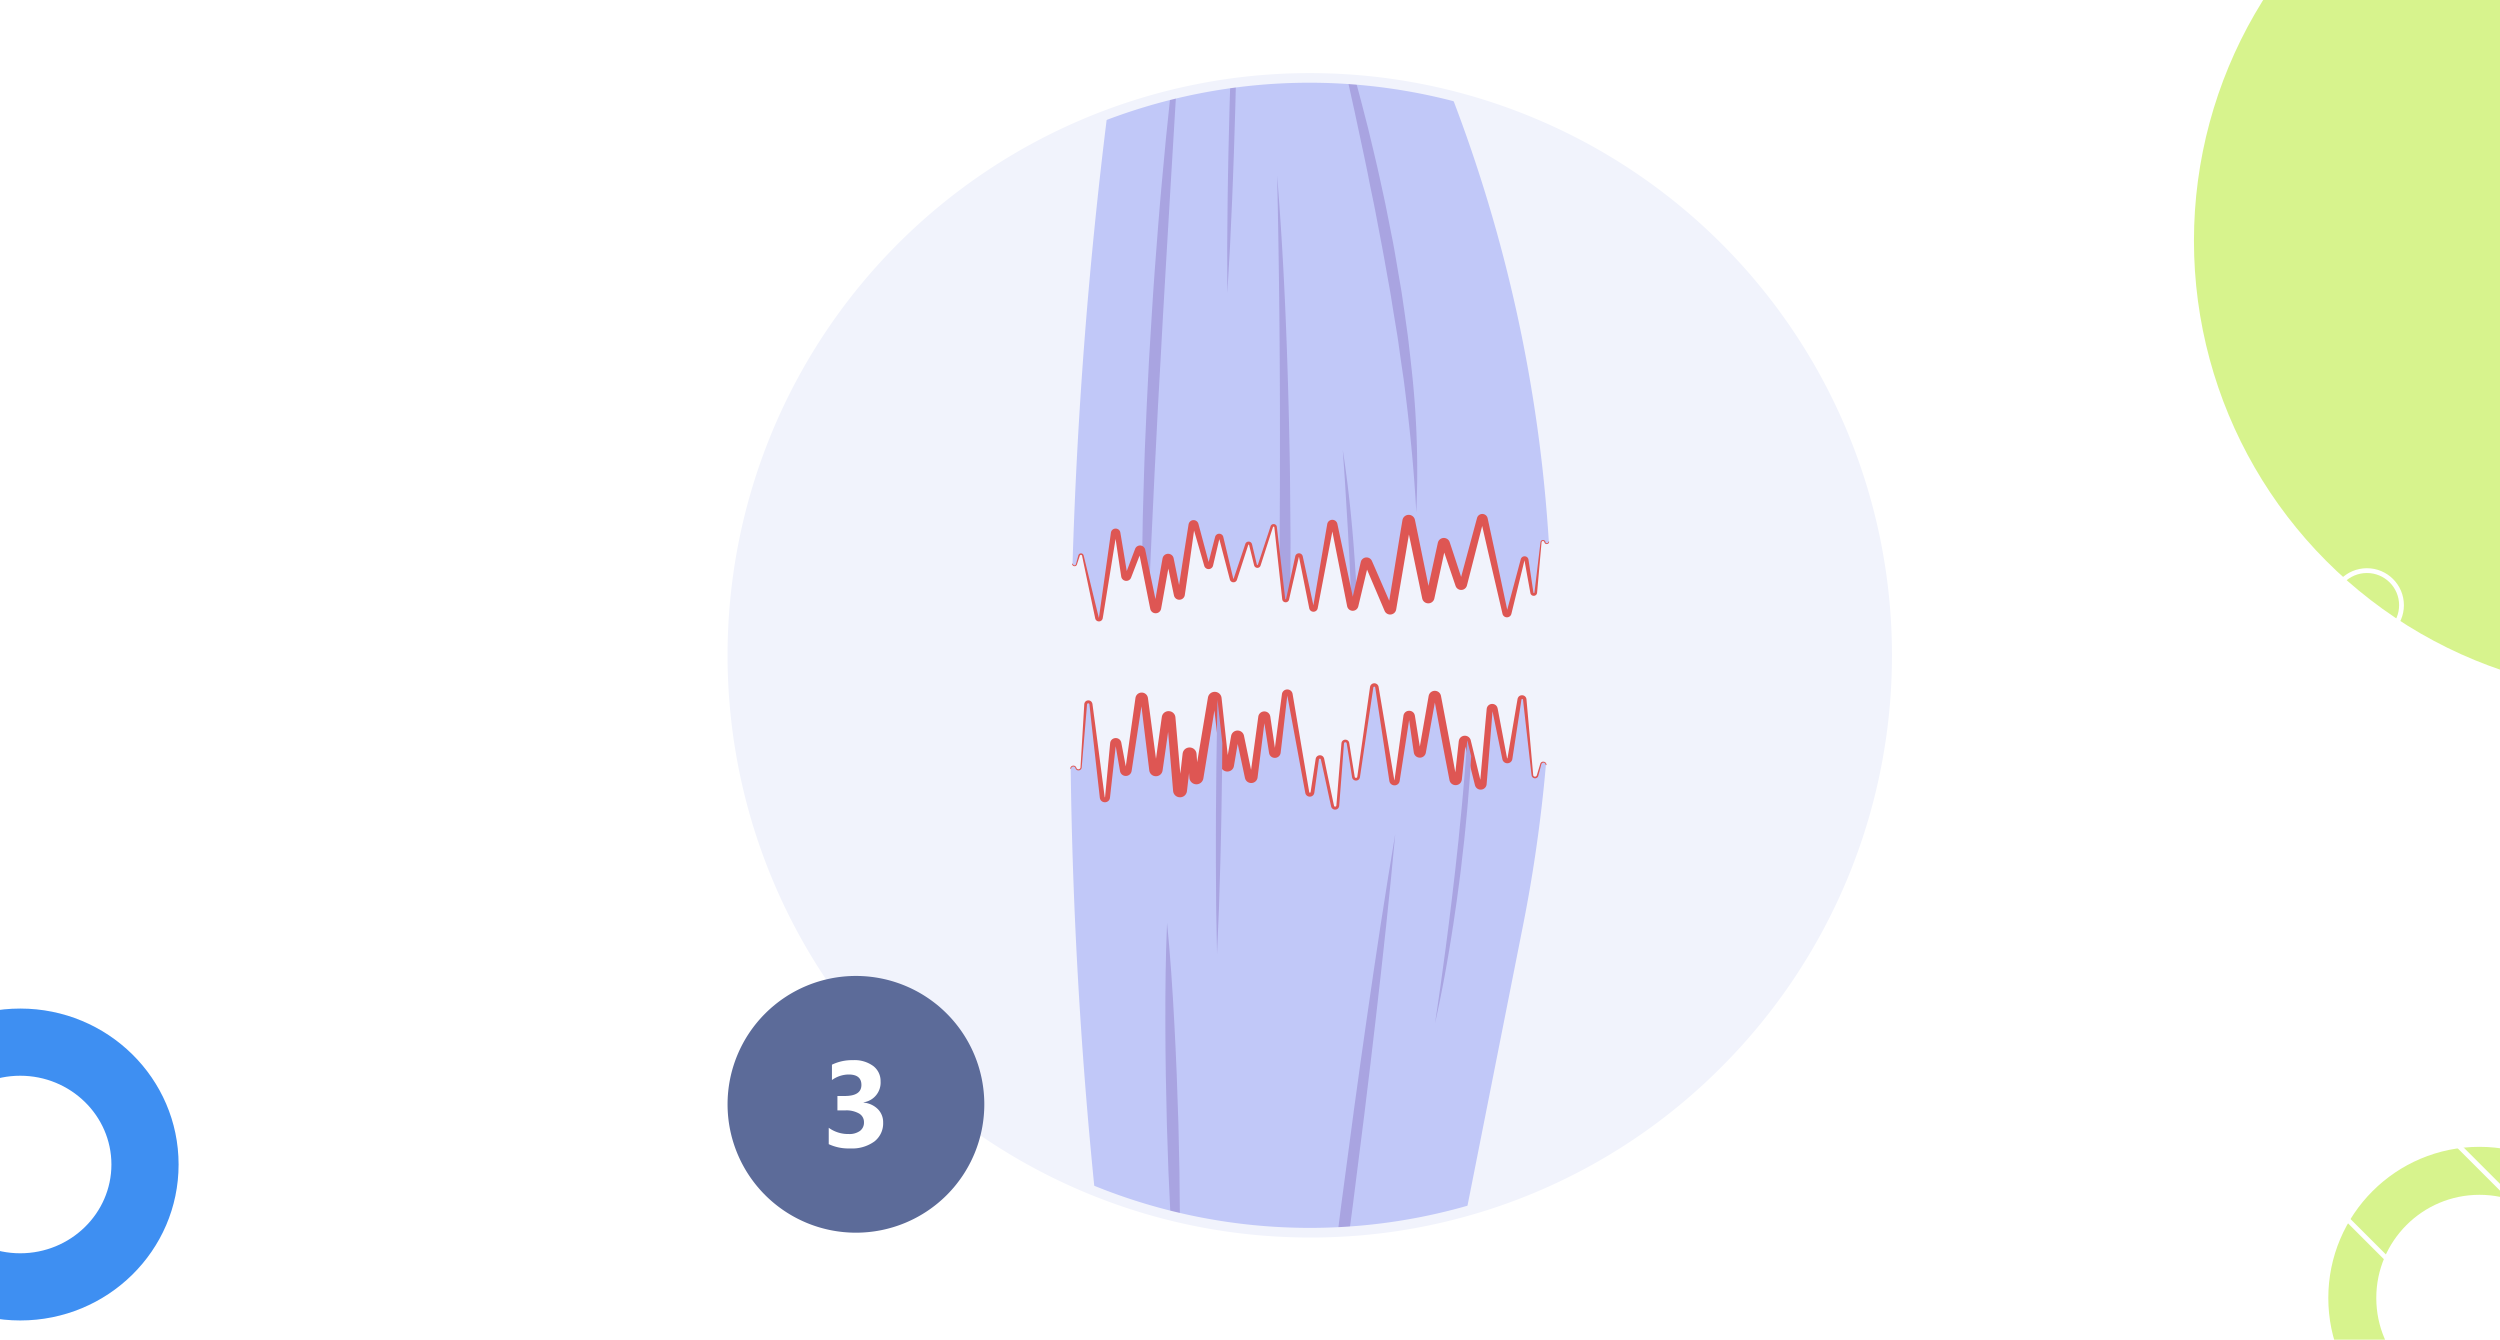 <svg xmlns="http://www.w3.org/2000/svg" xmlns:xlink="http://www.w3.org/1999/xlink" width="521" height="279.184" viewBox="0 0 521 279.184">
  <defs>
    <clipPath id="clip-path">
      <rect id="Rectángulo_402151" data-name="Rectángulo 402151" width="521" height="279.184" transform="translate(855.414 974.788)" fill="#d2e1f1" stroke="#707070" stroke-width="1"/>
    </clipPath>
    <clipPath id="clip-path-2">
      <rect id="Rectángulo_402440" data-name="Rectángulo 402440" width="142.885" height="142.885" fill="none"/>
    </clipPath>
    <clipPath id="clip-path-3">
      <rect id="Rectángulo_402442" data-name="Rectángulo 402442" width="16.097" height="16.097" fill="none"/>
    </clipPath>
    <clipPath id="clip-path-4">
      <rect id="Rectángulo_404490" data-name="Rectángulo 404490" width="242.663" height="242.663" fill="none"/>
    </clipPath>
  </defs>
  <g id="_16" data-name="16" transform="translate(-855.414 -974.788)">
    <path id="Trazado_884941" data-name="Trazado 884941" d="M0,0H521V279.184H0Z" transform="translate(855.414 974.788)" fill="#fff"/>
    <g id="Enmascarar_grupo_1099693" data-name="Enmascarar grupo 1099693" clip-path="url(#clip-path)">
      <g id="Elipse_11618" data-name="Elipse 11618" transform="translate(1340.633 1213.788)" fill="none" stroke="#d7f38d" stroke-width="10">
        <circle cx="31.5" cy="31.5" r="31.5" stroke="none"/>
        <circle cx="31.5" cy="31.5" r="26.5" fill="none"/>
      </g>
      <circle id="Elipse_11635" data-name="Elipse 11635" cx="94.5" cy="94.5" r="94.5" transform="translate(1312.633 930.472)" fill="#d7f38d"/>
      <g id="Trazado_884972" data-name="Trazado 884972" transform="translate(826.633 1184.972)" fill="none">
        <path d="M33,0C51.225,0,66,14.551,66,32.5S51.225,65,33,65,0,50.449,0,32.5,14.775,0,33,0Z" stroke="none"/>
        <path d="M 33 14 C 22.523 14 14 22.299 14 32.5 C 14 42.701 22.523 51 33 51 C 43.477 51 52 42.701 52 32.5 C 52 22.299 43.477 14 33 14 M 33 0 C 51.225 0 66 14.551 66 32.5 C 66 50.449 51.225 65 33 65 C 14.775 65 0 50.449 0 32.5 C 0 14.551 14.775 0 33 0 Z" stroke="none" fill="#3e8ff2"/>
      </g>
      <g id="Grupo_1101113" data-name="Grupo 1101113" transform="translate(1294.747 1159.788)">
        <g id="Grupo_1101112" data-name="Grupo 1101112" clip-path="url(#clip-path-2)">
          <path id="Trazado_875944" data-name="Trazado 875944" d="M138.375,138.375h0a13.606,13.606,0,0,1-19.243,0L4.485,23.729A13.608,13.608,0,0,1,23.729,4.485L138.375,119.132A13.606,13.606,0,0,1,138.375,138.375Z" transform="translate(0.012 0.012)" fill="none" stroke="#fff" stroke-miterlimit="10" stroke-width="1"/>
        </g>
      </g>
      <g id="Grupo_1101117" data-name="Grupo 1101117" transform="translate(1340.633 1092.862)">
        <g id="Grupo_1101116" data-name="Grupo 1101116" clip-path="url(#clip-path-3)">
          <circle id="Elipse_11620" data-name="Elipse 11620" cx="7.207" cy="7.207" r="7.207" transform="translate(0.841 0.842)" fill="none" stroke="#fff" stroke-miterlimit="10" stroke-width="1"/>
        </g>
      </g>
    </g>
    <g id="Grupo_1104007" data-name="Grupo 1104007" transform="translate(1007.038 990.021)">
      <g id="Grupo_1104007-2" data-name="Grupo 1104007" clip-path="url(#clip-path-4)">
        <path id="Trazado_884990" data-name="Trazado 884990" d="M243.8,123.472A120.329,120.329,0,1,1,123.471,3.143,120.329,120.329,0,0,1,243.8,123.472" transform="translate(-2.139 -2.14)" fill="#f1f3fc"/>
        <path id="Trazado_884991" data-name="Trazado 884991" d="M232.571,10.755q-5.835,46.653-7.247,93.625a.411.411,0,0,0,.8.131l.562-1.849a.409.409,0,0,1,.79.029l2.942,13a.409.409,0,0,0,.8-.029L233.9,97.978a.409.409,0,0,1,.809,0l1.413,8.973a.409.409,0,0,0,.786.082l2.1-5.5a.409.409,0,0,1,.783.065l2.446,12.041a.409.409,0,0,0,.8-.01l1.8-10.212a.409.409,0,0,1,.8-.011l1.53,7.421a.409.409,0,0,0,.805-.022l2.167-14.511a.409.409,0,0,1,.8-.049l2.344,8.419a.409.409,0,0,0,.791-.012l1.417-5.746a.409.409,0,0,1,.794,0l2.17,8.679a.409.409,0,0,0,.786.029l2.385-7.243a.409.409,0,0,1,.787.032l1.023,4.239a.409.409,0,0,0,.787.031l2.609-8a.409.409,0,0,1,.8.08l1.7,14.994a.409.409,0,0,0,.806.042l1.969-8.863a.409.409,0,0,1,.8.005l2.218,10.643a.409.409,0,0,0,.8-.011l3.132-17.321a.409.409,0,0,1,.8-.009l3.448,16.847a.409.409,0,0,0,.8.011l2.082-8.871a.409.409,0,0,1,.774-.068l4.178,9.715a.409.409,0,0,0,.779-.094l3.051-18.3a.409.409,0,0,1,.8-.015l3.293,15.977a.409.409,0,0,0,.8,0l2.429-11.213a.409.409,0,0,1,.788-.043l2.855,8.567a.409.409,0,0,0,.784-.026l3.591-13.664a.409.409,0,0,1,.8.015l4.36,19.619a.409.409,0,0,0,.8.013l2.854-11.141a.409.409,0,0,1,.8.035l1.13,6.849a.409.409,0,0,0,.81-.024l1.095-10.5a.409.409,0,0,1,.807-.042.41.41,0,0,0,.811-.109A312.135,312.135,0,0,0,304.289,6.8a120.872,120.872,0,0,0-71.718,3.956" transform="translate(-153.428 -2.14)" fill="#c1c8f8"/>
        <path id="Trazado_884992" data-name="Trazado 884992" d="M322.106,416.107l-.679,2.39a.552.552,0,0,1-1.079-.1l-1.593-15.758a.552.552,0,0,0-1.094-.032l-1.994,12.349a.552.552,0,0,1-1.086.019l-2.044-10.367a.552.552,0,0,0-1.091.06l-1.325,15.568a.552.552,0,0,1-1.085.085l-2.212-8.991a.552.552,0,0,0-1.084.073l-.843,7.845a.552.552,0,0,1-1.091.043l-3.241-17.256a.552.552,0,0,0-1.086.006l-2.043,11.549a.552.552,0,0,1-1.088-.013l-1.129-7.46a.551.551,0,0,0-1.091,0l-1.973,13.414a.551.551,0,0,1-1.09.007l-3.11-19.459a.552.552,0,0,0-1.091.008l-2.721,18.7a.552.552,0,0,1-1.091.008l-1.128-7.049a.552.552,0,0,0-1.095.043L279.8,424.783a.552.552,0,0,1-1.09.071l-2.088-9.791a.552.552,0,0,0-1.086.036l-1.006,6.915a.552.552,0,0,1-1.089.017l-3.617-20.438a.552.552,0,0,0-1.091.029l-1.486,12.036a.552.552,0,0,1-1.093.015l-1.117-7.346a.552.552,0,0,0-1.092.011l-1.624,12.447a.552.552,0,0,1-1.087.042l-1.774-8.447a.552.552,0,0,0-1.084.019l-1.032,5.962a.552.552,0,0,1-1.092-.033L254.7,402.435a.552.552,0,0,0-1.092-.028l-2.716,16.533a.552.552,0,0,1-1.094-.05l-.341-4.81a.552.552,0,0,0-1.1-.025l-.876,7.593a.552.552,0,0,1-1.1-.016l-1.3-15.168a.552.552,0,0,0-1.1-.03l-1.536,10.886a.551.551,0,0,1-1.093-.008l-1.886-14.855a.552.552,0,0,0-1.093-.011l-2.2,14.992a.552.552,0,0,1-1.089.017l-1.018-5.679a.552.552,0,0,0-1.092.041l-1.158,11.241a.552.552,0,0,1-1.1.01l-2.361-19.437a.552.552,0,0,0-1.1.027l-.95,13.158a.552.552,0,0,1-1.079.118.553.553,0,0,0-1.083.165q.561,44.084,5.024,88.054a120.844,120.844,0,0,0,77.442,4.13l11.81-59.6a311.878,311.878,0,0,0,4.755-33.385.552.552,0,0,0-1.08-.2" transform="translate(-152.633 -272.112)" fill="#c1c8f8"/>
        <path id="Trazado_884993" data-name="Trazado 884993" d="M322.435,414.852a.644.644,0,0,0-.492.22.735.735,0,0,0-.131.242l-.069.224-.537,1.779c-.045.141-.089.313-.134.428a.356.356,0,0,1-.231.215.379.379,0,0,1-.5-.277l-.164-1.829-.656-7.4-.328-3.7-.164-1.851-.082-.926-.01-.115c-.009-.06-.021-.122-.034-.183a.92.92,0,0,0-.885-.662.952.952,0,0,0-.71.3,1.165,1.165,0,0,0-.256.628l-.16.915-.312,1.832-.622,3.664-.622,3.665-.311,1.832c-.077.438-.045.272-.08.314a.058.058,0,0,1-.047-.008s0,0,0,0,0-.014-.013-.055l-1.38-7.3-.345-1.826-.173-.913a2.589,2.589,0,0,0-.152-.591,1.13,1.13,0,0,0-.738-.612,1.2,1.2,0,0,0-.915.134,1.149,1.149,0,0,0-.525.8c-.015.092-.015.116-.019.156l-.011.116-.021.231-.043.463-.172,1.85-.664,7.4-.327,3.7-.081.914-1.662-6.853-.219-.9-.109-.451a1.266,1.266,0,0,0-.636-.824,1.287,1.287,0,0,0-1.018-.076,1.243,1.243,0,0,0-.765.732,2.66,2.66,0,0,0-.116.64l-.051.462-.409,3.694-.2,1.847-.021.189-.2-1.088c-.888-4.875-1.819-9.743-2.748-14.61l-.043-.228a1.38,1.38,0,0,0-.2-.491,1.3,1.3,0,0,0-.922-.565,1.318,1.318,0,0,0-1.014.3,1.252,1.252,0,0,0-.336.449,1.622,1.622,0,0,0-.114.4l-.319,1.831-.638,3.662-.638,3.661-.228,1.308-.1-.629-.293-1.835-.586-3.67a2.648,2.648,0,0,0-.143-.621,1.185,1.185,0,0,0-.763-.661,1.235,1.235,0,0,0-.961.12,1.2,1.2,0,0,0-.565.818l-.261,1.865-.511,3.682-1.021,7.363-.064.46-.016.11s0,.008,0,.011l-.026,0s0,0,0,0-.008-.02-.015-.067l-.019-.115-.077-.458-.154-.916-.618-3.665-1.235-7.33-.618-3.665-.309-1.833-.154-.916-.077-.458a.906.906,0,0,0-1.7-.3,1.068,1.068,0,0,0-.1.332l-.033.23-.065.46-.261,1.84-.523,3.68L284.4,412.9l-.523,3.68-.131.92-.065.46a.3.3,0,0,1-.1.219.288.288,0,0,1-.4-.062.408.408,0,0,1-.041-.118l-.037-.229-.075-.459-.6-3.668-.293-1.835c-.054-.319-.083-.584-.158-.946a.783.783,0,0,0-.434-.514.863.863,0,0,0-.66-.017.8.8,0,0,0-.465.493,2.746,2.746,0,0,0-.068.522l-.076.926-.152,1.852-.3,3.7-.3,3.7-.152,1.852-.038.463c-.013.186-.022.24-.059.293a.266.266,0,0,1-.37.037.259.259,0,0,1-.056-.079.4.4,0,0,0-.017-.056l-.024-.113-.1-.455-.192-.909-.383-1.818-.766-3.637-.376-1.82-.188-.91a1.058,1.058,0,0,0-.272-.593.905.905,0,0,0-.688-.254.9.9,0,0,0-.656.338.873.873,0,0,0-.162.34c-.033.139-.029.171-.046.261l-.14.919-.28,1.837-.56,3.674a2.654,2.654,0,0,1-.063.353.113.113,0,0,1-.083.068.167.167,0,0,1-.13-.016.127.127,0,0,1-.057-.094l-.311-1.824-1.245-7.328-1.238-7.33-.619-3.665-.039-.229c-.009-.047-.007-.058-.025-.133a1.192,1.192,0,0,0-.066-.214,1.105,1.105,0,0,0-.692-.624,1.177,1.177,0,0,0-.9.095,1.118,1.118,0,0,0-.542.757l-.252,1.882-.968,7.37-.237,1.843-.022.171-.038-.256-.27-1.839-.539-3.677-.067-.46-.034-.23a1.481,1.481,0,0,0-.037-.184,1.048,1.048,0,0,0-.088-.243,1.23,1.23,0,0,0-.818-.662,1.282,1.282,0,0,0-1,.159,1.261,1.261,0,0,0-.566.878l-.065.474-.125.921-1,7.366-.318,2.349-.158-.763-.753-3.639-.377-1.82-.195-.93a1.365,1.365,0,0,0-.686-.892,1.407,1.407,0,0,0-1.092-.083,1.364,1.364,0,0,0-.822.79,1.847,1.847,0,0,0-.074.262l-.021.118-.04.229-.161.915-.322,1.83-.158.893-.1-.917-.4-3.695-.4-3.695-.2-1.847-.1-.924-.05-.462-.025-.231-.012-.116a2.436,2.436,0,0,0-.049-.254,1.406,1.406,0,0,0-.781-.908,1.451,1.451,0,0,0-1.141-.023,1.4,1.4,0,0,0-.818.876,2.2,2.2,0,0,0-.059.242l-.019.115-.039.229-.306,1.833-.613,3.665-1.22,7.332-.045.277-.087-1.205-.034-.464a1.757,1.757,0,0,0-.025-.206,1.206,1.206,0,0,0-.078-.285,1.4,1.4,0,0,0-.355-.527,1.465,1.465,0,0,0-1.112-.385,1.434,1.434,0,0,0-1.058.573,1.41,1.41,0,0,0-.251.555,1.814,1.814,0,0,0-.035.208l-.013.115-.052.462-.106.923-.211,1.846-.09.786-.483-5.555-.322-3.7-.16-1.851-.041-.463-.01-.116a1.654,1.654,0,0,0-.026-.2,1.372,1.372,0,0,0-.224-.552,1.407,1.407,0,0,0-1.013-.6,1.43,1.43,0,0,0-1.106.336,1.353,1.353,0,0,0-.365.5,1.22,1.22,0,0,0-.087.273,1.583,1.583,0,0,0-.032.179l-.064.46-.129.92-.258,1.84-.515,3.681-.238,1.73-.932-7.044-.488-3.684-.244-1.842a1.692,1.692,0,0,0-.1-.412,1.253,1.253,0,0,0-.321-.468,1.313,1.313,0,0,0-1.008-.342,1.289,1.289,0,0,0-.946.524,1.257,1.257,0,0,0-.22.5,1.532,1.532,0,0,0-.03.167l-.016.115-1.99,14.079-.238-1.288L234.5,410.9a1.172,1.172,0,0,0-.556-.8,1.19,1.19,0,0,0-.938-.112,1.138,1.138,0,0,0-.735.64,1.03,1.03,0,0,0-.073.23,1.592,1.592,0,0,0-.028.183l-.022.231-.174,1.85-.349,3.7-.349,3.7-.166,1.743c-.006.011.007,0,0,.007s-.044.007-.053,0,0,.011-.012-.01,0,0-.009-.038l-.015-.115-.03-.23-.96-7.371-.968-7.37-.494-3.684-.062-.461a1.15,1.15,0,0,0-.2-.587.868.868,0,0,0-1.274-.086.9.9,0,0,0-.253.613l-.028.464-.055.928-.443,7.42-.221,3.71-.028.464a.552.552,0,0,1-.1.369.448.448,0,0,1-.651.039.406.406,0,0,1-.1-.156,1.026,1.026,0,0,0-.116-.233.62.62,0,0,0-.47-.254.643.643,0,0,0-.7.654l.174,0a.455.455,0,0,1,.51-.456.415.415,0,0,1,.316.179.807.807,0,0,1,.084.185.615.615,0,0,0,.142.236.678.678,0,0,0,1-.039.8.8,0,0,0,.162-.5l.039-.463.314-3.7.629-7.407.079-.926.039-.463a.3.3,0,0,1,.083-.226.269.269,0,0,1,.375.03c.035.051.044.1.063.29l.05.462.4,3.7.824,7.388.832,7.387.026.231.013.115a1.9,1.9,0,0,0,.037.19,1.021,1.021,0,0,0,.572.67,1.091,1.091,0,0,0,.85.02,1.047,1.047,0,0,0,.61-.649,1.659,1.659,0,0,0,.046-.208l.015-.125.026-.231.052-.462.1-.923.413-3.694.413-3.694.18-1.609.542,3.151.318,1.831.02.114c.01.049.005.051.03.149a1.2,1.2,0,0,0,1.1.938,1.22,1.22,0,0,0,.938-.33,1.179,1.179,0,0,0,.293-.437,1.359,1.359,0,0,0,.066-.237l.022-.133,2.033-13.362.049.4.449,3.689.9,7.379.225,1.845a1.411,1.411,0,0,0,.542.969,1.426,1.426,0,0,0,1.094.261,1.4,1.4,0,0,0,.963-.661,1.545,1.545,0,0,0,.182-.529l.033-.23.533-3.679.524-3.679.063-.44.281,3.324.626,7.407.078.926.039.463.01.115a1.612,1.612,0,0,0,.023.183,1.39,1.39,0,0,0,.213.56,1.427,1.427,0,0,0,1.016.635,1.473,1.473,0,0,0,1.123-.314,1.426,1.426,0,0,0,.384-.5,1.284,1.284,0,0,0,.1-.28,2.007,2.007,0,0,0,.037-.216l.054-.461.384-3.289.028.41.033.464.008.116a2.672,2.672,0,0,0,.043.272,1.464,1.464,0,0,0,2.8.129,2.555,2.555,0,0,0,.068-.266l.019-.115.076-.458.152-.917.3-1.833,1.189-7.337.564-3.5.561,4.9.424,3.692.212,1.846.106.923a1.605,1.605,0,0,0,.319.874,1.405,1.405,0,0,0,2.078.086,1.38,1.38,0,0,0,.309-.5,2.349,2.349,0,0,0,.062-.245l.019-.115.156-.916.311-1.832.295-1.735.291,1.364.775,3.635.387,1.818.048.227a1.813,1.813,0,0,0,.05.19,1.154,1.154,0,0,0,.109.252,1.307,1.307,0,0,0,.905.646,1.33,1.33,0,0,0,1.582-1.159l.463-3.688.923-7.376.028-.224.514,3.267.289,1.836.145.918.018.115a1.59,1.59,0,0,0,.034.172,1.166,1.166,0,0,0,.22.46,1.2,1.2,0,0,0,.893.46,1.214,1.214,0,0,0,.928-.345,1.164,1.164,0,0,0,.282-.44,1.292,1.292,0,0,0,.061-.235c.016-.087.012-.09.019-.139l.109-.923.218-1.846.854-7.384.195-1.668.034.186.677,3.655,1.353,7.309,1.346,7.31.339,1.836a.952.952,0,0,0,.458.643.98.98,0,0,0,.767.083.926.926,0,0,0,.589-.527,2.4,2.4,0,0,0,.113-.556l.51-3.682.255-1.841.127-.92c.01-.062.023-.186.031-.2a.172.172,0,0,1,.032-.076.2.2,0,0,1,.145-.074.214.214,0,0,1,.16.051c.041.045.048.054.088.245l.2.907.4,1.815.784,3.633.392,1.816.2.908.1.454.025.114c.016.056.032.111.052.165a.855.855,0,0,0,1.484.154,1.108,1.108,0,0,0,.165-.594l.036-.463.142-1.853.286-3.705.285-3.706.143-1.853.071-.927a3.143,3.143,0,0,1,.041-.4.257.257,0,0,1,.15-.161.282.282,0,0,1,.387.176c.049.243.1.594.149.886l.294,1.835.575,3.672.071.459.036.229a.955.955,0,0,0,.112.318.845.845,0,0,0,1.225.22.867.867,0,0,0,.316-.583l.068-.459.137-.919.548-3.676,1.1-7.352.548-3.676.274-1.838.068-.459.034-.23a.352.352,0,0,1,.032-.112.211.211,0,0,1,.293-.056c.042.031.061.056.075.147l.069.459.139.919.278,1.838.555,3.675,1.11,7.35.555,3.675.139.919.07.459.018.115a1.2,1.2,0,0,0,.032.16,1.037,1.037,0,0,0,.2.406,1.1,1.1,0,0,0,1.621.1,1.081,1.081,0,0,0,.251-.392,1.821,1.821,0,0,0,.055-.211l.019-.119.071-.459,1.142-7.345.57-3.672.172-1.1.468,3.272.263,1.84.136.919.069.459.034.23a1.781,1.781,0,0,0,.043.2,1.237,1.237,0,0,0,.937.882,1.266,1.266,0,0,0,1.539-1.047l.082-.457.328-1.829.657-3.658.657-3.658.147-.816c.847,4.586,1.694,9.172,2.581,13.751l.349,1.825.087.456.022.114a2.24,2.24,0,0,0,.063.228,1.3,1.3,0,0,0,.3.469,1.316,1.316,0,0,0,1.947-.1,1.519,1.519,0,0,0,.289-.826l.048-.462.1-.924.193-1.848.366-3.514.106.424,1.8,7.212.056.225.028.113c.012.045.011.054.042.15a1.234,1.234,0,0,0,.679.766,1.285,1.285,0,0,0,.99,0,1.226,1.226,0,0,0,.69-.764,1.515,1.515,0,0,0,.049-.242l.012-.13.019-.231.038-.463.076-.926.3-3.7.6-7.409.143-1.853.041-.516.176.855.374,1.82,1.5,7.282a1.056,1.056,0,0,0,1.3.851,1.026,1.026,0,0,0,.685-.542.9.9,0,0,0,.076-.2,1.287,1.287,0,0,0,.034-.165l.035-.229.282-1.837.564-3.674.564-3.673.28-1.837.137-.919c.028-.2.033-.192.055-.232a.173.173,0,0,1,.12-.051.177.177,0,0,1,.13.047.184.184,0,0,1,.035.055.186.186,0,0,0,.01.046l.013.115.1.923.21,1.846.419,3.693.839,7.386c.075.625.129,1.211.222,1.867a.722.722,0,0,0,.947.506.677.677,0,0,0,.414-.409c.06-.175.085-.306.13-.462l.479-1.8a1.065,1.065,0,0,1,.143-.389.434.434,0,0,1,.325-.156.45.45,0,0,1,.474.488l.173.015a.641.641,0,0,0-.649-.707m-89.028-3.713h0c0-.008,0-.01,0-.01s0,0,0,.009m2.152,5.438,0,.006c0,.008,0,0,0-.006m3.379-14.755c0-.014,0-.02,0-.006l0,.006m3.066,14.6c0,.012.005.018,0,.01Zm2.018-10.6,0,0c0-.023,0-.017,0,0m.642.016c0-.02.006-.031,0-.009l0,.009m1.74,14.93v0c0,.041-.006.017,0,0m.682.013,0,.008c0,.024,0,.012,0-.008m1.278-7.352v0c0-.022,0-.02,0,0m.7.013v0c0-.025.005-.023,0,0m.737,4.574,0,.023s0-.01,0-.023m.715.056,0-.024c0,.013,0,.026,0,.024m3.768-16.235,0-.01c.007-.039,0,0,0,.01m2.049,13.612,0,.01c0,.019,0,0,0-.01m5.475,2.45v0c0,.013,0,.011,0,0m2.335-12.193s0-.008,0-.009,0-.005,0,.009m2.481,7.112,0,0c0,.009,0,.007,0,0m24.8,5.908,0,0c.008,0,0,0,0,0m5.435-6.016,0,0s0,.021,0,0m14.894-8.727v0c0-.018,0-.014,0,0" transform="translate(-152.444 -271.359)" fill="#de5653"/>
        <path id="Trazado_884994" data-name="Trazado 884994" d="M361.743,143.1l-.108-12.708c-.032-4.236-.145-8.471-.23-12.706-.4-16.937-1.09-33.874-2.455-50.761q.557,25.4.585,50.785.025,14.788-.1,29.574l.892,7.883a.409.409,0,0,0,.806.042l.574-2.581q.025-4.764.036-9.529" transform="translate(-244.418 -45.573)" fill="#a9a4e1"/>
        <path id="Trazado_884995" data-name="Trazado 884995" d="M401.888,554.833,399.3,574.208l-.711,5.613c.805-.039,1.607-.09,2.409-.144l.687-5.159,2.452-19.391c.775-6.47,1.589-12.933,2.319-19.409,1.5-12.945,2.923-25.9,4.108-38.886-2.172,12.858-4.109,25.746-5.963,38.645-.95,6.447-1.813,12.9-2.717,19.357" transform="translate(-271.412 -338.304)" fill="#a9a4e1"/>
        <path id="Trazado_884996" data-name="Trazado 884996" d="M288.656,596.879l-.358-10.5c-.162-3.5-.284-7-.492-10.494-.371-6.994-.826-13.987-1.518-20.972-.3,7.013-.369,14.02-.352,21.024-.014,3.5.059,7,.091,10.5l.225,10.5q.255,9.521.749,19.036c.654.162,1.308.325,1.967.477q-.044-9.793-.312-19.58" transform="translate(-194.699 -377.856)" fill="#a9a4e1"/>
        <path id="Trazado_884997" data-name="Trazado 884997" d="M406.452,11.168l1.467,6.864c.489,2.287.98,4.574,1.421,6.871s.958,4.578,1.39,6.876l1.307,6.89c.44,2.3.832,4.6,1.25,6.9.2,1.151.42,2.3.61,3.452l.552,3.461.572,3.458c.194,1.153.385,2.306.535,3.464q.474,3.471,1,6.939c1.206,9.269,2.164,18.563,2.656,27.94a192.961,192.961,0,0,0-.791-28.156q-.369-3.5-.776-7.008c-.123-1.169-.287-2.332-.454-3.5l-.49-3.49-.511-3.488c-.182-1.16-.391-2.316-.585-3.474-.4-2.314-.773-4.635-1.2-6.943l-1.369-6.911c-.22-1.153-.477-2.3-.721-3.447l-.749-3.441c-.5-2.294-1.047-4.577-1.592-6.86l-.819-3.424-.88-3.409q-.849-3.34-1.767-6.662c-.546-.043-1.1-.075-1.643-.11q.8,3.6,1.59,7.2" transform="translate(-275.68 -2.699)" fill="#a9a4e1"/>
        <path id="Trazado_884998" data-name="Trazado 884998" d="M276.747,13.6q-1,9.156-1.807,18.33c-.564,6.167-1.028,12.341-1.493,18.516-.244,3.087-.412,6.179-.616,9.268s-.394,6.18-.563,9.272l-.465,9.277-.4,9.281c-.128,3.093-.191,6.19-.289,9.285s-.186,6.19-.211,9.287l-.034,2.7,1.469,7.234q.21-4.936.442-9.87l.441-9.266c.154-3.088.274-6.178.459-9.265l.467-9.264.518-9.262c.149-3.088.325-6.176.506-9.262l.539-9.261,1.091-18.524,1.128-18.759c-.4.094-.791.191-1.186.289" transform="translate(-184.444 -9.064)" fill="#a9a4e1"/>
        <path id="Trazado_884999" data-name="Trazado 884999" d="M319.258,409.384q-.045,2.215-.09,4.429l-.148,9.72-.083,9.72c0,3.241-.032,6.481-.014,9.721q0,9.722.24,19.446.466-9.716.7-19.435c.094-3.239.143-6.479.215-9.719l.146-9.72.043-5.147Z" transform="translate(-217.158 -278.759)" fill="#a9a4e1"/>
        <path id="Trazado_885000" data-name="Trazado 885000" d="M326.955,6.367l-.145,4.7-.236,9.759c-.056,3.254-.135,6.507-.168,9.761q-.15,9.761-.066,19.53.618-9.749,1.005-19.5c.145-3.251.245-6.5.368-9.756l.3-9.757.118-4.9c-.393.05-.783.11-1.175.164" transform="translate(-222.192 -4.224)" fill="#a9a4e1"/>
        <path id="Trazado_885001" data-name="Trazado 885001" d="M404.464,271.532c-.18-2.826-.379-5.651-.632-8.471-.49-5.641-1.139-11.269-2.01-16.863.188,2.825.412,5.643.565,8.467l.513,8.463c.142,2.822.316,5.642.43,8.464.069,1.411.136,2.821.189,4.233.037.992.079,1.983.115,2.975a.409.409,0,0,0,.666-.216l.438-1.866c-.015-.315-.031-.631-.045-.946-.066-1.414-.128-2.829-.228-4.241" transform="translate(-273.61 -167.643)" fill="#a9a4e1"/>
        <path id="Trazado_885002" data-name="Trazado 885002" d="M465.824,474.582l.748-5.115.681-5.125c.236-1.707.4-3.423.608-5.135l.293-2.569.261-2.573c.16-1.716.339-3.431.48-5.149l.411-5.155c.122-1.52.195-3.044.286-4.566l-.773-3.142a.56.56,0,0,0-.058-.131c-.429,6.015-.915,12.025-1.541,18.023l-.246,2.568-.279,2.564c-.19,1.709-.363,3.42-.569,5.128l-.6,5.125-.632,5.122-.667,5.118-.7,5.115c-.448,3.414-.968,6.816-1.475,10.224,1.5-6.727,2.724-13.514,3.764-20.328" transform="translate(-314.628 -296.83)" fill="#a9a4e1"/>
        <path id="Trazado_885003" data-name="Trazado 885003" d="M121.332,242.663A121.331,121.331,0,0,1,35.538,35.537,121.331,121.331,0,0,1,207.126,207.125a120.536,120.536,0,0,1-85.794,35.537m0-240.657A119.326,119.326,0,1,0,240.658,121.331,119.461,119.461,0,0,0,121.332,2.005" transform="translate(-0.001 0)" fill="#f1f3fc"/>
        <path id="Trazado_885004" data-name="Trazado 885004" d="M324.309,293.7a.315.315,0,0,1-.381.325.28.28,0,0,1-.211-.16c-.028-.059-.054-.266-.183-.364a.533.533,0,0,0-.821.138,1.3,1.3,0,0,0-.084.406l-.044.37-.356,2.962-.712,5.924-.089.741-.022.185-.011.089c-.005.01,0,.024-.009.032a.094.094,0,0,1-.07.058.124.124,0,0,1-.1-.017c-.025-.024-.024-.014-.042-.109l-.11-.737-.44-2.951-.445-2.95-.029-.184a.851.851,0,0,0-.129-.335.827.827,0,0,0-1.3-.082.844.844,0,0,0-.175.326l-.05.186-.386,1.441-1.543,5.763-.772,2.882-.074.277-.087-.41-2.48-11.672L311.892,290l-.157-.729-.078-.364c-.011-.044,0-.031-.029-.121a1.136,1.136,0,0,0-.435-.632,1.152,1.152,0,0,0-.973-.169,1.133,1.133,0,0,0-.75.684,1.594,1.594,0,0,0-.053.164l-.024.09-.048.18-.1.36-.777,2.88-1.554,5.76-.777,2.88-.023.084-1.553-4.747-.47-1.416-.235-.708-.117-.354a1.348,1.348,0,0,0-.258-.46,1.267,1.267,0,0,0-.486-.345,1.281,1.281,0,0,0-1.547.479,1.348,1.348,0,0,0-.132.26c-.029.079-.06.209-.06.209l-.159.729-.318,1.457L299.511,302l-.2.936L297.049,291.9l-.3-1.461-.15-.731-.075-.365-.019-.091c-.012-.049,0-.018-.032-.138a1.314,1.314,0,0,0-.274-.527,1.328,1.328,0,0,0-2.1.117,1.373,1.373,0,0,0-.213.535l-.031.184-.062.368-.248,1.471-.965,5.887-.959,5.889-.48,2.944-.007.042-1.9-4.368-1.189-2.736-.3-.684-.149-.342-.094-.209a1.229,1.229,0,0,0-2.235.072,1.81,1.81,0,0,0-.067.215l-.021.091-.042.182-.084.363-1.342,5.813-.176.764-.143-.677-2.468-11.675-.308-1.459-.154-.729-.077-.365-.039-.182-.023-.1a1.1,1.1,0,0,0-.076-.221,1.062,1.062,0,0,0-.757-.594,1.084,1.084,0,0,0-.906.226,1.057,1.057,0,0,0-.3.4,1.25,1.25,0,0,0-.067.222l-.018.1-.064.367-.256,1.47-1,5.881-1,5.881-.5,2.941-.053.31-.147-.676-1.267-5.83-.633-2.915-.158-.729a.986.986,0,0,0-.1-.283.758.758,0,0,0-.249-.273.814.814,0,0,0-.686-.1.781.781,0,0,0-.509.488,1.88,1.88,0,0,0-.057.227l-.039.182-.156.729-1.246,5.835-.319,1.457-.079.364-.04.182a.132.132,0,0,1-.019.043c-.01.042-.13.037-.147,0a.083.083,0,0,1-.016-.04c-.006-.012-.014-.11-.021-.16l-.043-.37-.086-.741-.173-1.482-1.379-11.852-.043-.37a.672.672,0,0,0-.871-.592.658.658,0,0,0-.431.408l-.467,1.428-.937,2.832-.936,2.832-.234.708c-.1.315-.09.277-.184.3a.107.107,0,0,1-.089-.042.133.133,0,0,1-.024-.057l-.043-.182-.172-.726-.688-2.9-.086-.363a.891.891,0,0,0-.1-.261.692.692,0,0,0-.231-.239.731.731,0,0,0-.629-.074.723.723,0,0,0-.452.456l-.473,1.416-1.9,5.657-.057.163a.054.054,0,0,1-.013.019.059.059,0,0,1-.041.006c-.019-.007-.022-.01-.025-.019s0-.008,0-.012-.013-.054-.02-.079l-.043-.181-.347-1.451-.693-2.9-.693-2.9-.174-.725-.086-.362-.021-.091a1.412,1.412,0,0,0-.057-.168.881.881,0,0,0-1.6.01,1.711,1.711,0,0,0-.055.164l-.023.09-.047.181-.093.361-.745,2.889-.373,1.444-.064.249-.161-.6-.385-1.441-.771-2.882-.771-2.882-.024-.09a1.262,1.262,0,0,0-.044-.14,1.048,1.048,0,0,0-2,.083,1.45,1.45,0,0,0-.035.167l-.029.184-.236,1.473-.932,5.893-.771,5.05-.382-1.883-.593-2.923-.148-.731a1.36,1.36,0,0,0-.04-.161,1.1,1.1,0,0,0-.1-.241,1.136,1.136,0,0,0-.379-.4,1.2,1.2,0,0,0-1.012-.131,1.174,1.174,0,0,0-.75.745,2.093,2.093,0,0,0-.066.291l-.033.183-.132.734-1.022,5.878-.268,1.558-1.152-5.554-.606-2.921-.3-1.461-.078-.374a1.1,1.1,0,0,0-1.565-.752,1.059,1.059,0,0,0-.391.326,1.286,1.286,0,0,0-.172.332l-1.054,2.791-.527,1.4-.14.371-.175-1.081-.485-2.943-.493-2.942-.123-.736-.031-.184-.015-.092a1.4,1.4,0,0,0-.034-.156.978.978,0,0,0-.6-.658,1.016,1.016,0,0,0-.854.064,1,1,0,0,0-.486.722l-.1.739-1.669,11.815-.418,2.953-.208,1.477-.1.724c-.007.018.008,0,0,.009s-.024.007-.029.007l-1.33-5.449-1.406-5.8-.354-1.449-.045-.181a1.106,1.106,0,0,0-.066-.212.563.563,0,0,0-.4-.31.573.573,0,0,0-.482.124.72.72,0,0,0-.21.4l-.4,1.435c-.034.112-.067.256-.1.342a.279.279,0,0,1-.2.167.316.316,0,0,1-.391-.311l-.173-.005a.5.5,0,0,0,.174.4.539.539,0,0,0,.429.111.494.494,0,0,0,.362-.274c.061-.144.083-.243.127-.367l.462-1.418c.044-.134.063-.206.126-.249a.258.258,0,0,1,.218-.044.228.228,0,0,1,.16.135.843.843,0,0,1,.036.146l.037.183.3,1.46,1.227,5.839.614,2.92.307,1.46.153.73.077.365a.794.794,0,0,0,.437.549.82.82,0,0,0,.692-.007.793.793,0,0,0,.433-.566l.127-.75.239-1.473.476-2.945,1.839-11.391.424,2.879.442,2.95.226,1.474.056.369.028.184a1.09,1.09,0,0,0,.177.444,1.077,1.077,0,0,0,1.7.085,1.092,1.092,0,0,0,.132-.2,1.371,1.371,0,0,0,.067-.152l.067-.174.135-.348.269-.7.538-1.391.75-1.938.174.871.582,2.926,1.164,5.852.3,1.481a1.149,1.149,0,0,0,.647.793,1.17,1.17,0,0,0,.995-.02,1.158,1.158,0,0,0,.616-.819l.068-.375.53-2.936.906-5.059.389,1.858.612,2.919.153.73a1.39,1.39,0,0,0,.119.364,1.133,1.133,0,0,0,.35.409,1.166,1.166,0,0,0,.984.17,1.139,1.139,0,0,0,.764-.693,1.374,1.374,0,0,0,.063-.239l.015-.1.027-.184.108-.738.862-5.9.831-5.908.085-.613.563,1.946.829,2.866.414,1.433.207.717.1.358a.952.952,0,0,0,1.853-.042l.171-.726.342-1.452.684-2.9.1-.418.059.226.189.721.754,2.886.754,2.886.377,1.443.047.181.028.1a.732.732,0,0,0,.066.16.764.764,0,0,0,.565.39.759.759,0,0,0,.834-.5l.062-.19,1.837-5.676.46-1.418a.093.093,0,0,1,.139-.049.059.059,0,0,1,.025.025c.009.016.008.01.028.089l.089.362.712,2.9.178.724.045.181a.74.74,0,0,0,.131.278.707.707,0,0,0,1.115,0,.873.873,0,0,0,.123-.254l.057-.177.228-.71.913-2.84.913-2.84.46-1.407a.145.145,0,0,1,.28.06l.041.37,1.3,11.861.163,1.482.081.742.04.37c.01.072.007.1.027.209a.707.707,0,0,0,.13.3.731.731,0,0,0,1.15.009.77.77,0,0,0,.137-.292l.041-.182.082-.364.328-1.455,1.342-5.813.168-.726.042-.182c.012-.051.034-.15.033-.134.006-.015,0,0,.01-.008s.03,0,.028.005,0,0,0,0,0-.012.016.071l.146.731.584,2.926,1.167,5.851.145.732.073.368a.9.9,0,0,0,.488.626.918.918,0,0,0,.779,0,.9.9,0,0,0,.494-.63l.143-.744.559-2.93,1.119-5.86,1.118-5.86.116-.617.3,1.532,2.317,11.7.289,1.463.145.732.018.092a1.363,1.363,0,0,0,.038.157,1.187,1.187,0,0,0,2.263.05,1.621,1.621,0,0,0,.048-.167l.043-.181.173-.726.346-1.451,1.251-5.245.015.034,1.168,2.745,2.337,5.49.073.172.036.086c.018.038.009.028.063.135a1.267,1.267,0,0,0,.9.674,1.286,1.286,0,0,0,1.067-.3,1.269,1.269,0,0,0,.34-.482,1.423,1.423,0,0,0,.075-.266l.016-.092.251-1.471.5-2.941,1-5.881.887-5.235.012.058,2.425,11.683.3,1.46.019.092s.037.153.063.221a1.286,1.286,0,0,0,.335.5,1.308,1.308,0,0,0,1.087.325,1.292,1.292,0,0,0,.943-.678,1.211,1.211,0,0,0,.1-.265c.032-.117.02-.085.032-.135l.039-.182.628-2.916,1.255-5.833.121-.562.3.888,1.918,5.649.12.353a1.475,1.475,0,0,0,.188.387,1.214,1.214,0,0,0,.435.376,1.238,1.238,0,0,0,1.771-.793l.37-1.445.739-2.89,1.478-5.78.585-2.291,1.3,5.689,2.7,11.624.169.727.042.182.028.113a.931.931,0,0,0,.078.2.953.953,0,0,0,.695.5.967.967,0,0,0,.8-.24.926.926,0,0,0,.242-.362,1.268,1.268,0,0,0,.046-.149l.022-.091.177-.724.709-2.9,1.419-5.8.354-1.449.037-.15.029.162.525,2.936.532,2.936.132.734a.733.733,0,0,0,.319.515.72.72,0,0,0,.61.078.683.683,0,0,0,.445-.44.9.9,0,0,0,.032-.149l.009-.1.016-.186.066-.743.526-5.943.263-2.972.033-.372a1.226,1.226,0,0,1,.048-.323.3.3,0,0,1,.457-.085c.079.062.075.129.144.293a.486.486,0,0,0,.367.262.531.531,0,0,0,.424-.122.486.486,0,0,0,.162-.408Zm-79.59,3.815h0c-.008-.031,0-.021,0,0m5.44-7.154,0-.007c-.005-.019,0-.01,0,.007m33.73,16.453v0c.007.032,0,.019,0,0m2.151-8.394,0,0c-.011-.027-.006-.016,0,0m.761-.062,0-.008c.008-.034,0-.014,0,.008m7.906-8.768,0-.005c-.007-.036,0-.018,0,.005m4.117,15.556,0-.005c0,.022-.009.039,0,.005m3.265-10.741c0-.009-.005-.013,0-.008Zm.878-.04v-.007c.009-.042.005-.017,0,.007m7.263-5.194a.053.053,0,0,1,0-.009c0-.014,0-.005,0,.009m5.333,19.307v0c0,.009,0,.011,0,0m3.773-10.9s0-.007,0,.009h0c.008,0,0,0,0-.01" transform="translate(-153.241 -196.066)" fill="#de5653"/>
        <path id="Trazado_885005" data-name="Trazado 885005" d="M53.506,616.436a26.753,26.753,0,1,1-26.753-26.753,26.753,26.753,0,0,1,26.753,26.753" transform="translate(0 -401.529)" fill="#5c6b99"/>
        <path id="Trazado_885006" data-name="Trazado 885006" d="M66.078,662.2v-3.411a6.885,6.885,0,0,0,4.168,1.3,3.756,3.756,0,0,0,2.339-.645,2.142,2.142,0,0,0,.837-1.8,2.045,2.045,0,0,0-1.036-1.836,5.372,5.372,0,0,0-2.847-.645h-1.65v-3h1.526q3.473,0,3.473-2.307,0-2.17-2.667-2.171a6.079,6.079,0,0,0-3.473,1.154v-3.2a9.6,9.6,0,0,1,4.367-.943,6.591,6.591,0,0,1,4.249,1.228,3.909,3.909,0,0,1,1.519,3.188,4.145,4.145,0,0,1-3.535,4.367v.062a4.8,4.8,0,0,1,2.977,1.371,3.866,3.866,0,0,1,1.092,2.785,4.773,4.773,0,0,1-1.824,3.945,7.886,7.886,0,0,1-5.037,1.451,9.733,9.733,0,0,1-4.478-.893" transform="translate(-44.994 -438.992)" fill="#fff"/>
      </g>
    </g>
  </g>
</svg>
